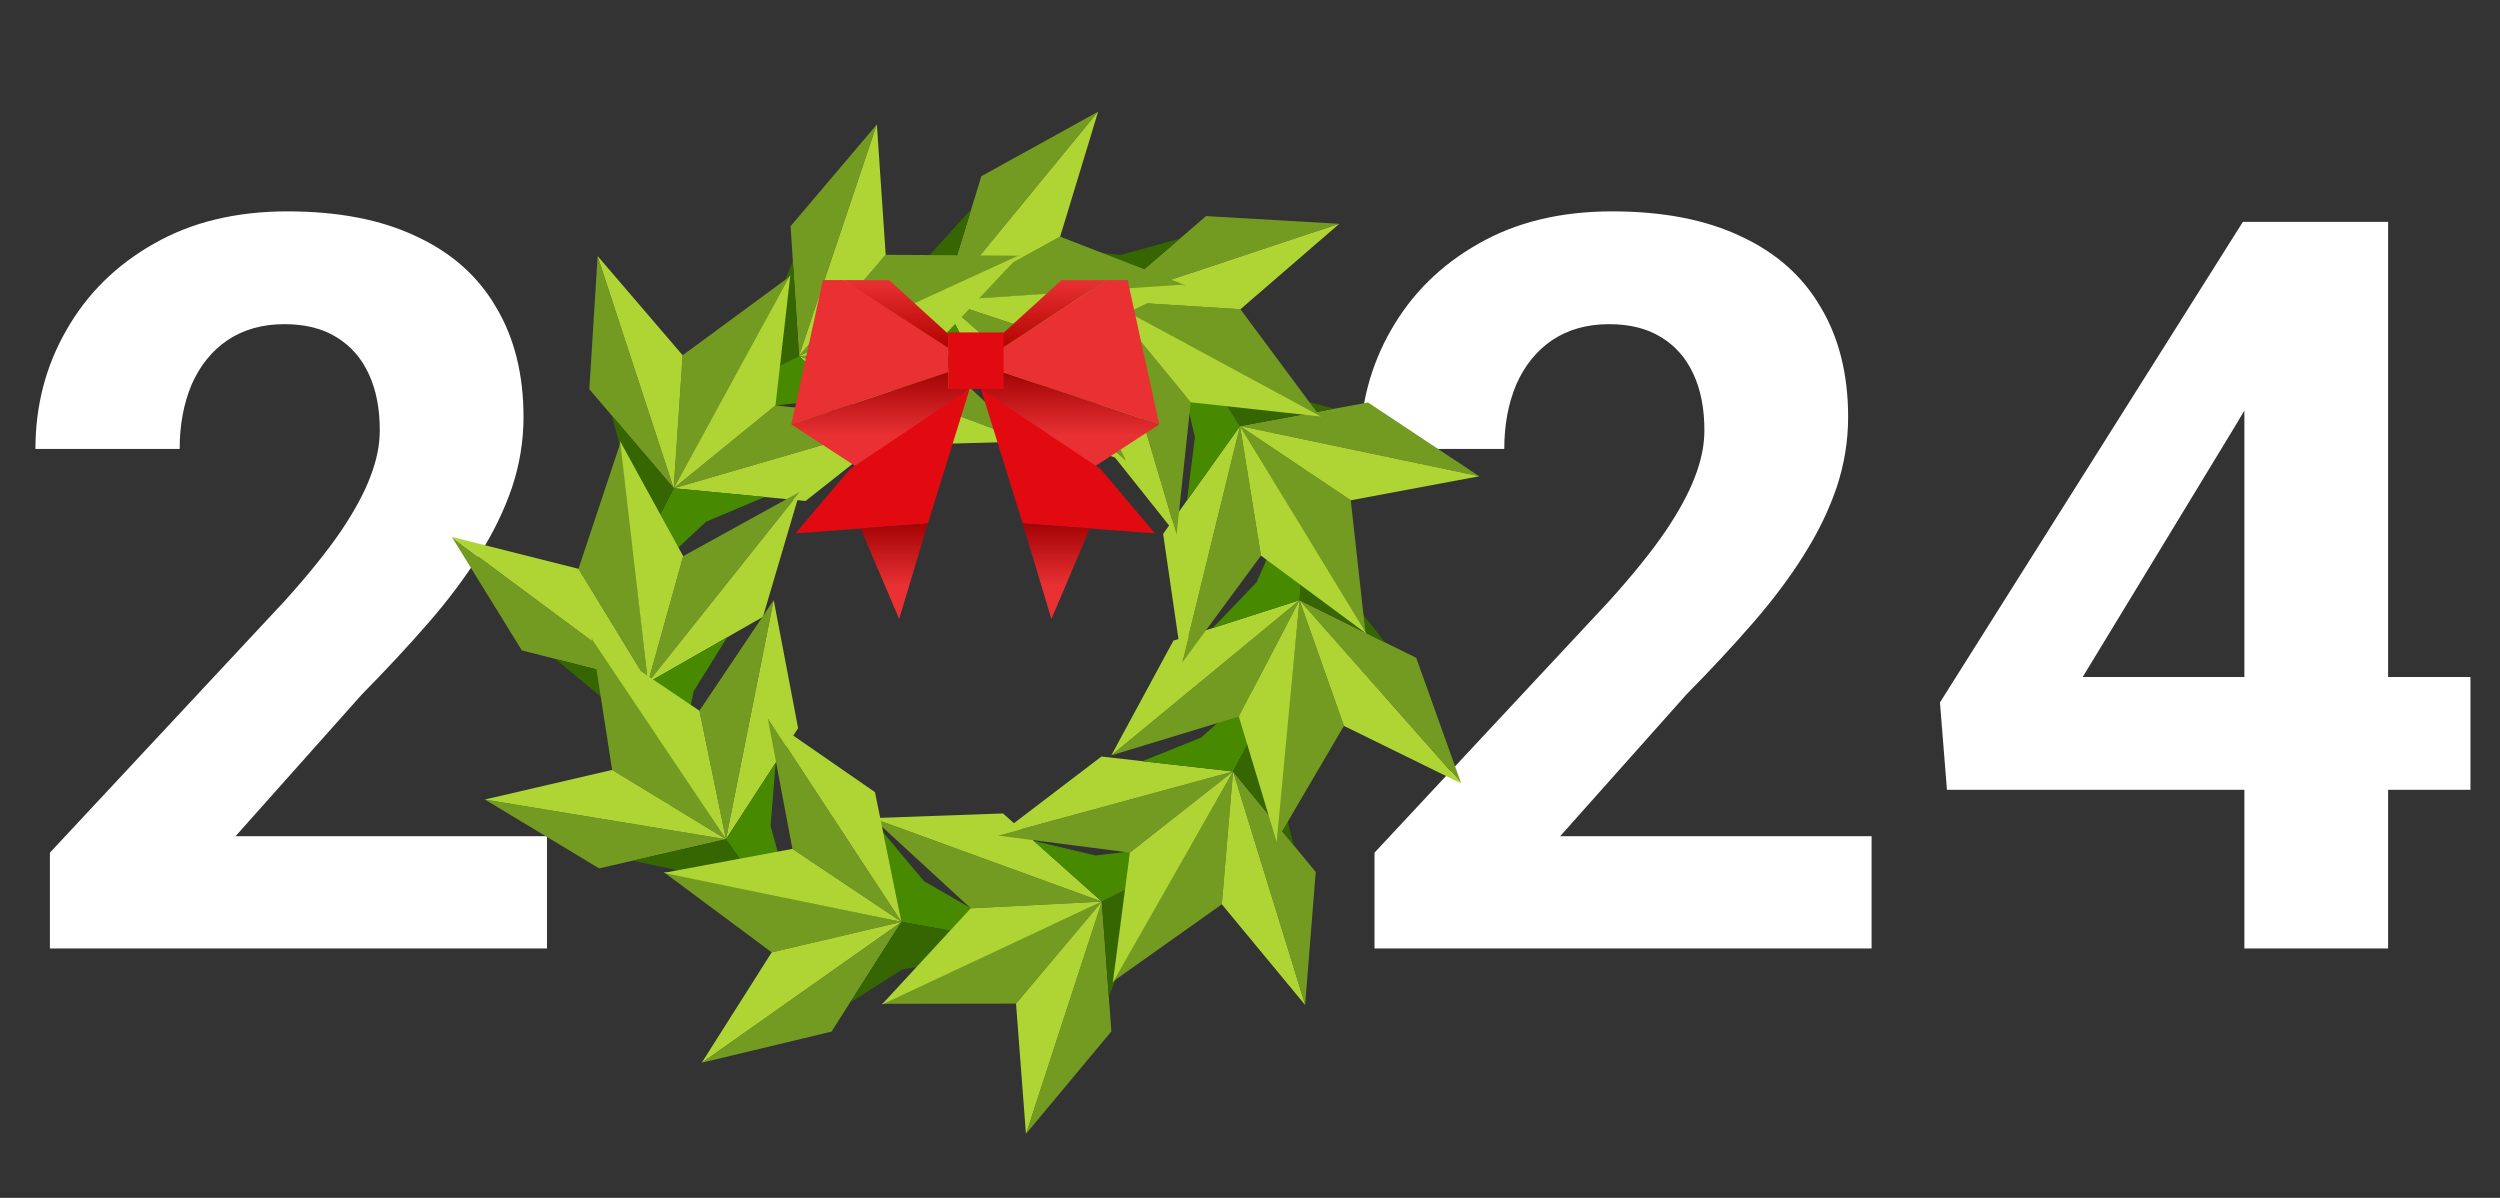 <svg width="1223" height="586" viewBox="0 0 1223 586" fill="none" xmlns="http://www.w3.org/2000/svg">
<rect x="0" y="0" width="1223" height="586" fill="#333333" stroke="none"/>
<path d="M915.578 409.068V464H672.414V417.125L787.404 293.834C798.96 280.976 808.075 269.664 814.748 259.898C821.421 249.97 826.223 241.1 829.152 233.287C832.245 225.312 833.791 217.743 833.791 210.582C833.791 199.84 832.001 190.644 828.42 182.994C824.839 175.182 819.549 169.16 812.551 164.928C805.715 160.696 797.251 158.58 787.16 158.58C776.418 158.58 767.141 161.184 759.328 166.393C751.678 171.601 745.819 178.844 741.75 188.121C737.844 197.398 735.891 207.896 735.891 219.615H665.334C665.334 198.456 670.38 179.088 680.471 161.51C690.562 143.769 704.803 129.69 723.195 119.273C741.587 108.694 763.397 103.404 788.625 103.404C813.527 103.404 834.523 107.473 851.613 115.611C868.866 123.587 881.887 135.143 890.676 150.279C899.628 165.253 904.104 183.157 904.104 203.99C904.104 215.709 902.232 227.184 898.488 238.414C894.745 249.482 889.374 260.549 882.375 271.617C875.539 282.522 867.238 293.59 857.473 304.82C847.707 316.051 836.883 327.688 825.002 339.732L763.234 409.068H915.578ZM1208.55 331.188V386.363H952.443L949.025 343.639L1097.22 108.531H1153.13L1092.58 209.85L1018.85 331.188H1208.55ZM1168.26 108.531V464H1097.95V108.531H1168.26Z" fill="white"/>
<path d="M267.578 409.068V464H24.414V417.125L139.404 293.834C150.96 280.976 160.075 269.664 166.748 259.898C173.421 249.97 178.223 241.1 181.152 233.287C184.245 225.312 185.791 217.743 185.791 210.582C185.791 199.84 184.001 190.644 180.42 182.994C176.839 175.182 171.549 169.16 164.551 164.928C157.715 160.696 149.251 158.58 139.16 158.58C128.418 158.58 119.141 161.184 111.328 166.393C103.678 171.601 97.819 178.844 93.75 188.121C89.844 197.398 87.891 207.896 87.891 219.615H17.334C17.334 198.456 22.38 179.088 32.471 161.51C42.562 143.769 56.803 129.69 75.195 119.273C93.587 108.694 115.397 103.404 140.625 103.404C165.527 103.404 186.523 107.473 203.613 115.611C220.866 123.587 233.887 135.143 242.676 150.279C251.628 165.253 256.104 183.157 256.104 203.99C256.104 215.709 254.232 227.184 250.488 238.414C246.745 249.482 241.374 260.549 234.375 271.617C227.539 282.522 219.238 293.59 209.473 304.82C199.707 316.051 188.883 327.688 177.002 339.732L115.234 409.068H267.578Z" fill="white"/>
<path d="M440.956 451.032L343.458 519.838L406.777 504.67L440.956 451.032Z" fill="#739A21"/>
<path d="M451.985 431.054L432.031 407.19L441.013 450.993L507.304 462.939L451.985 431.054Z" fill="#478A00"/>
<path d="M441.467 474.269L415.895 490.405L441.012 450.994L507.415 462.866L441.467 474.269Z" fill="#356602"/>
<path d="M539.031 441.06L426.907 400.214L474.899 444.346L539.031 441.06Z" fill="#739A21"/>
<path d="M539.03 441.062L431.228 491.074L497.038 490.966L539.03 441.062Z" fill="#739A21"/>
<path d="M539.008 441.126L501.997 554.574L543.682 504.557L539.008 441.126Z" fill="#739A21"/>
<path d="M426.908 400.215L539.032 441.061L490.675 397.931L426.908 400.215Z" fill="#AED534"/>
<path d="M431.397 491.433L539.031 441.061L474.899 444.346L431.397 491.433Z" fill="#AED534"/>
<path d="M501.903 554.792L539.031 441.063L497.038 490.967L501.903 554.792Z" fill="#AED534"/>
<path d="M535.904 418.518L505.641 411.321L539.031 441.061L599.31 411L535.904 418.518Z" fill="#478A00"/>
<path d="M553.312 459.446L542.463 487.67L539.031 441.061L599.355 410.875L553.312 459.446Z" fill="#356602"/>
<path d="M603.213 377.406L488.074 408.762L552.737 417.103L603.213 377.406Z" fill="#739A21"/>
<path d="M603.212 377.408L544.042 480.469L597.722 442.397L603.212 377.408Z" fill="#739A21"/>
<path d="M603.231 377.472L638.484 491.478L643.658 426.574L603.231 377.472Z" fill="#739A21"/>
<path d="M488.074 408.763L603.212 377.406L538.83 370.094L488.074 408.763Z" fill="#AED534"/>
<path d="M544.387 480.664L603.212 377.406L552.736 417.103L544.387 480.664Z" fill="#AED534"/>
<path d="M638.533 491.712L603.213 377.407L597.722 442.397L638.533 491.712Z" fill="#AED534"/>
<path d="M587.647 360.801L558.78 372.39L603.212 377.405L635.088 318.066L587.647 360.801Z" fill="#478A00"/>
<path d="M625.485 384.177L632.916 413.487L603.212 377.405L635.053 317.938L625.485 384.177Z" fill="#356602"/>
<path d="M635.742 293.606L543.661 369.51L606.038 350.54L635.742 293.606Z" fill="#739A21"/>
<path d="M635.742 293.607L624.152 411.879L657.444 355.111L635.742 293.607Z" fill="#739A21"/>
<path d="M635.785 293.659L714.775 383.106L692.819 321.81L635.785 293.659Z" fill="#739A21"/>
<path d="M543.661 369.509L635.742 293.606L574.042 313.398L543.661 369.509Z" fill="#AED534"/>
<path d="M624.546 411.916L635.741 293.606L606.038 350.539L624.546 411.916Z" fill="#AED534"/>
<path d="M714.916 383.299L635.743 293.607L657.445 355.112L714.916 383.299Z" fill="#AED534"/>
<path d="M614.727 284.866L593.172 307.294L635.741 293.607L640.414 226.41L614.727 284.866Z" fill="#478A00"/>
<path d="M658.829 290.626L677.648 314.293L635.741 293.606L640.33 226.307L658.829 290.626Z" fill="#356602"/>
<path d="M606.624 208.413L578.2 324.31L616.857 271.808L606.624 208.413Z" fill="#739A21"/>
<path d="M606.626 208.414L668.053 310.146L660.796 244.737L606.626 208.414Z" fill="#739A21"/>
<path d="M606.692 208.429L723.489 232.897L669.239 196.891L606.692 208.429Z" fill="#739A21"/>
<path d="M578.2 324.311L606.625 208.413L569.003 261.169L578.2 324.311Z" fill="#AED534"/>
<path d="M668.391 309.939L606.625 208.413L616.858 271.808L668.391 309.939Z" fill="#AED534"/>
<path d="M723.716 232.967L606.626 208.413L660.796 244.736L723.716 232.967Z" fill="#AED534"/>
<path d="M584.555 213.97L580.687 244.836L606.624 208.412L570.193 151.756L584.555 213.97Z" fill="#478A00"/>
<path d="M623.349 192.219L652.585 199.938L606.625 208.413L570.064 151.725L623.349 192.219Z" fill="#356602"/>
<path d="M541.728 147.199L575.56 261.635L582.504 196.807L541.728 147.199Z" fill="#739A21"/>
<path d="M541.729 147.198L646.042 204.132L606.822 151.286L541.729 147.198Z" fill="#739A21"/>
<path d="M541.794 147.178L655.013 109.475L590.012 105.702L541.794 147.178Z" fill="#739A21"/>
<path d="M575.559 261.634L541.727 147.199L535.804 211.724L575.559 261.634Z" fill="#AED534"/>
<path d="M646.229 203.784L541.728 147.199L582.504 196.807L646.229 203.784Z" fill="#AED534"/>
<path d="M655.245 109.422L541.729 147.198L606.822 151.286L655.245 109.422Z" fill="#AED534"/>
<path d="M525.463 163.118L537.672 191.729L541.728 147.199L481.715 116.61L525.463 163.118Z" fill="#478A00"/>
<path d="M548.016 124.784L577.159 116.724L541.727 147.198L481.586 116.647L548.016 124.784Z" fill="#356602"/>
<path d="M461.384 147.055L551.057 225.788L522.34 167.255L461.384 147.055Z" fill="#739A21"/>
<path d="M461.385 147.053L579.987 139.548L518.619 115.779L461.385 147.053Z" fill="#739A21"/>
<path d="M461.429 147.003L537.068 54.705L480.08 86.196L461.429 147.003Z" fill="#739A21"/>
<path d="M551.057 225.788L461.384 147.055L490.804 204.787L551.057 225.788Z" fill="#AED534"/>
<path d="M579.959 139.153L461.384 147.054L522.341 167.254L579.959 139.153Z" fill="#AED534"/>
<path d="M537.236 54.535L461.385 147.053L518.619 115.78L537.236 54.535Z" fill="#AED534"/>
<path d="M456.122 169.197L481.713 186.881L461.384 147.055L394.307 153.205L456.122 169.197Z" fill="#478A00"/>
<path d="M454.744 124.742L475.091 102.375L461.384 147.054L394.219 153.305L454.744 124.742Z" fill="#356602"/>
<path d="M390.869 174.184L502.643 215.977L455.026 171.442L390.869 174.184Z" fill="#739A21"/>
<path d="M390.869 174.183L499.091 125.084L433.282 124.636L390.869 174.183Z" fill="#739A21"/>
<path d="M390.892 174.12L428.861 60.989L386.754 110.652L390.892 174.12Z" fill="#739A21"/>
<path d="M502.642 215.978L390.868 174.185L438.858 217.723L502.642 215.978Z" fill="#AED534"/>
<path d="M498.925 124.725L390.869 174.185L455.026 171.442L498.925 124.725Z" fill="#AED534"/>
<path d="M428.957 60.772L390.869 174.183L433.282 124.636L428.957 60.772Z" fill="#AED534"/>
<path d="M393.805 196.753L424.006 204.206L390.869 174.185L330.338 203.735L393.805 196.753Z" fill="#478A00"/>
<path d="M376.744 155.68L387.831 127.549L390.869 174.185L330.292 203.861L376.744 155.68Z" fill="#356602"/>
<path d="M329.581 238.868L444.164 205.536L379.367 198.309L329.581 238.868Z" fill="#739A21"/>
<path d="M329.581 238.867L386.97 134.803L333.953 173.792L329.581 238.867Z" fill="#739A21"/>
<path d="M329.562 238.802L292.353 125.419L288.296 190.403L329.562 238.802Z" fill="#739A21"/>
<path d="M444.163 205.536L329.581 238.868L394.08 245.072L444.163 205.536Z" fill="#AED534"/>
<path d="M386.622 134.614L329.581 238.867L379.367 198.308L386.622 134.614Z" fill="#AED534"/>
<path d="M292.3 125.186L329.581 238.866L333.953 173.792L292.3 125.186Z" fill="#AED534"/>
<path d="M345.429 255.203L374.093 243.119L329.581 238.869L298.731 298.747L345.429 255.203Z" fill="#478A00"/>
<path d="M307.195 232.48L299.262 203.302L329.581 238.868L298.768 298.874L307.195 232.48Z" fill="#356602"/>
<path d="M316.971 333.928L391.305 240.575L334.219 272.071L316.971 333.928Z" fill="#739A21"/>
<path d="M316.969 333.926L303.774 215.822L282.982 278.261L316.969 333.926Z" fill="#739A21"/>
<path d="M316.916 333.885L221.091 262.767L255.284 318.177L316.916 333.885Z" fill="#739A21"/>
<path d="M391.305 240.575L316.971 333.927L373.223 301.767L391.305 240.575Z" fill="#AED534"/>
<path d="M303.381 215.869L316.971 333.927L334.218 272.071L303.381 215.869Z" fill="#AED534"/>
<path d="M220.915 262.608L316.97 333.926L282.982 278.261L220.915 262.608Z" fill="#AED534"/>
<path d="M339.34 338.12L355.774 311.708L316.97 333.928L326.337 400.632L339.34 338.12Z" fill="#478A00"/>
<path d="M295.003 341.632L271.684 322.383L316.971 333.928L326.441 400.715L295.003 341.632Z" fill="#356602"/>
<path d="M355.148 410.574L378.497 293.548L342.164 347.685L355.148 410.574Z" fill="#739A21"/>
<path d="M355.148 410.574L289.348 311.615L299.447 376.646L355.148 410.574Z" fill="#739A21"/>
<path d="M355.082 410.562L237.33 391.205L293.096 424.813L355.082 410.562Z" fill="#739A21"/>
<path d="M378.497 293.549L355.149 410.575L390.437 356.23L378.497 293.549Z" fill="#AED534"/>
<path d="M289.017 311.837L355.148 410.575L342.163 347.685L289.017 311.837Z" fill="#AED534"/>
<path d="M237.1 391.144L355.148 410.574L299.447 376.645L237.1 391.144Z" fill="#AED534"/>
<path d="M376.956 404.06L379.475 373.055L355.149 410.574L394.014 465.59L376.956 404.06Z" fill="#478A00"/>
<path d="M339.146 427.482L309.602 421.044L355.149 410.575L394.145 465.617L339.146 427.482Z" fill="#356602"/>
<path d="M441.013 450.993L375.561 351.212L387.643 415.281L441.013 450.993Z" fill="#739A21"/>
<path d="M375.562 351.212L441.013 450.993L428.041 387.509L375.562 351.212Z" fill="#AED534"/>
<path d="M441.012 450.994L324.699 426.625L377.514 465.887L441.012 450.994Z" fill="#739A21"/>
<path d="M324.62 427.013L441.014 450.993L387.644 415.281L324.62 427.013Z" fill="#AED534"/>
<path d="M343.25 519.955L441.011 450.994L377.513 465.886L343.25 519.955Z" fill="#AED534"/>
<path d="M412.725 137.005H402.584L387.11 207.618L463.954 182.004V166.004L412.725 137.005Z" fill="#E93133"/>
<path d="M541.49 137.005H551.631L567.104 207.618L490.261 182.004V170.235L541.49 137.005Z" fill="#E93133"/>
<path d="M463.954 190.311V182.004L387.11 207.619L421.116 229.772L474.339 190.311H463.954Z" fill="url(#paint0_linear_285_3093)"/>
<path d="M490.261 190.311V182.004L567.104 207.619L533.099 229.772L479.876 190.311H490.261Z" fill="url(#paint1_linear_285_3093)"/>
<path d="M434.924 137.005H412.725L463.954 170.235V163.418L434.924 137.005Z" fill="url(#paint2_linear_285_3093)"/>
<path d="M519.291 137.005H541.49L490.261 170.235V163.418L519.291 137.005Z" fill="url(#paint3_linear_285_3093)"/>
<path d="M474.339 190.312L415.841 229.426L389.188 260.925L453.916 256.079L474.339 190.312Z" fill="#E10A11"/>
<path d="M479.877 190.312L538.375 229.426L565.028 260.925L500.299 256.079L479.877 190.312Z" fill="#E10A11"/>
<path d="M453.916 256.078L421.032 258.501L439.87 302.808L453.916 256.078Z" fill="url(#paint4_linear_285_3093)"/>
<path d="M500.299 256.078L533.183 258.501L514.345 302.808L500.299 256.078Z" fill="url(#paint5_linear_285_3093)"/>
<path d="M490.953 162.619H463.954V190.311H490.953V162.619Z" fill="#E10A11"/>
<defs>
<linearGradient id="paint0_linear_285_3093" x1="430.724" y1="182.004" x2="430.724" y2="229.772" gradientUnits="userSpaceOnUse">
<stop stop-color="#A30305"/>
<stop offset="0.656" stop-color="#E93133"/>
</linearGradient>
<linearGradient id="paint1_linear_285_3093" x1="523.49" y1="182.004" x2="523.49" y2="229.772" gradientUnits="userSpaceOnUse">
<stop stop-color="#A30305"/>
<stop offset="0.656" stop-color="#E93133"/>
</linearGradient>
<linearGradient id="paint2_linear_285_3093" x1="438.339" y1="137.005" x2="438.339" y2="170.235" gradientUnits="userSpaceOnUse">
<stop stop-color="#E93133"/>
<stop offset="1" stop-color="#B20300"/>
</linearGradient>
<linearGradient id="paint3_linear_285_3093" x1="515.876" y1="137.005" x2="515.876" y2="170.235" gradientUnits="userSpaceOnUse">
<stop stop-color="#E93133"/>
<stop offset="1" stop-color="#B20300"/>
</linearGradient>
<linearGradient id="paint4_linear_285_3093" x1="437.474" y1="256.078" x2="437.474" y2="302.808" gradientUnits="userSpaceOnUse">
<stop stop-color="#A30305"/>
<stop offset="0.656" stop-color="#E93133"/>
</linearGradient>
<linearGradient id="paint5_linear_285_3093" x1="516.741" y1="256.078" x2="516.741" y2="302.808" gradientUnits="userSpaceOnUse">
<stop stop-color="#A30305"/>
<stop offset="0.656" stop-color="#E93133"/>
</linearGradient>
</defs>
</svg>

